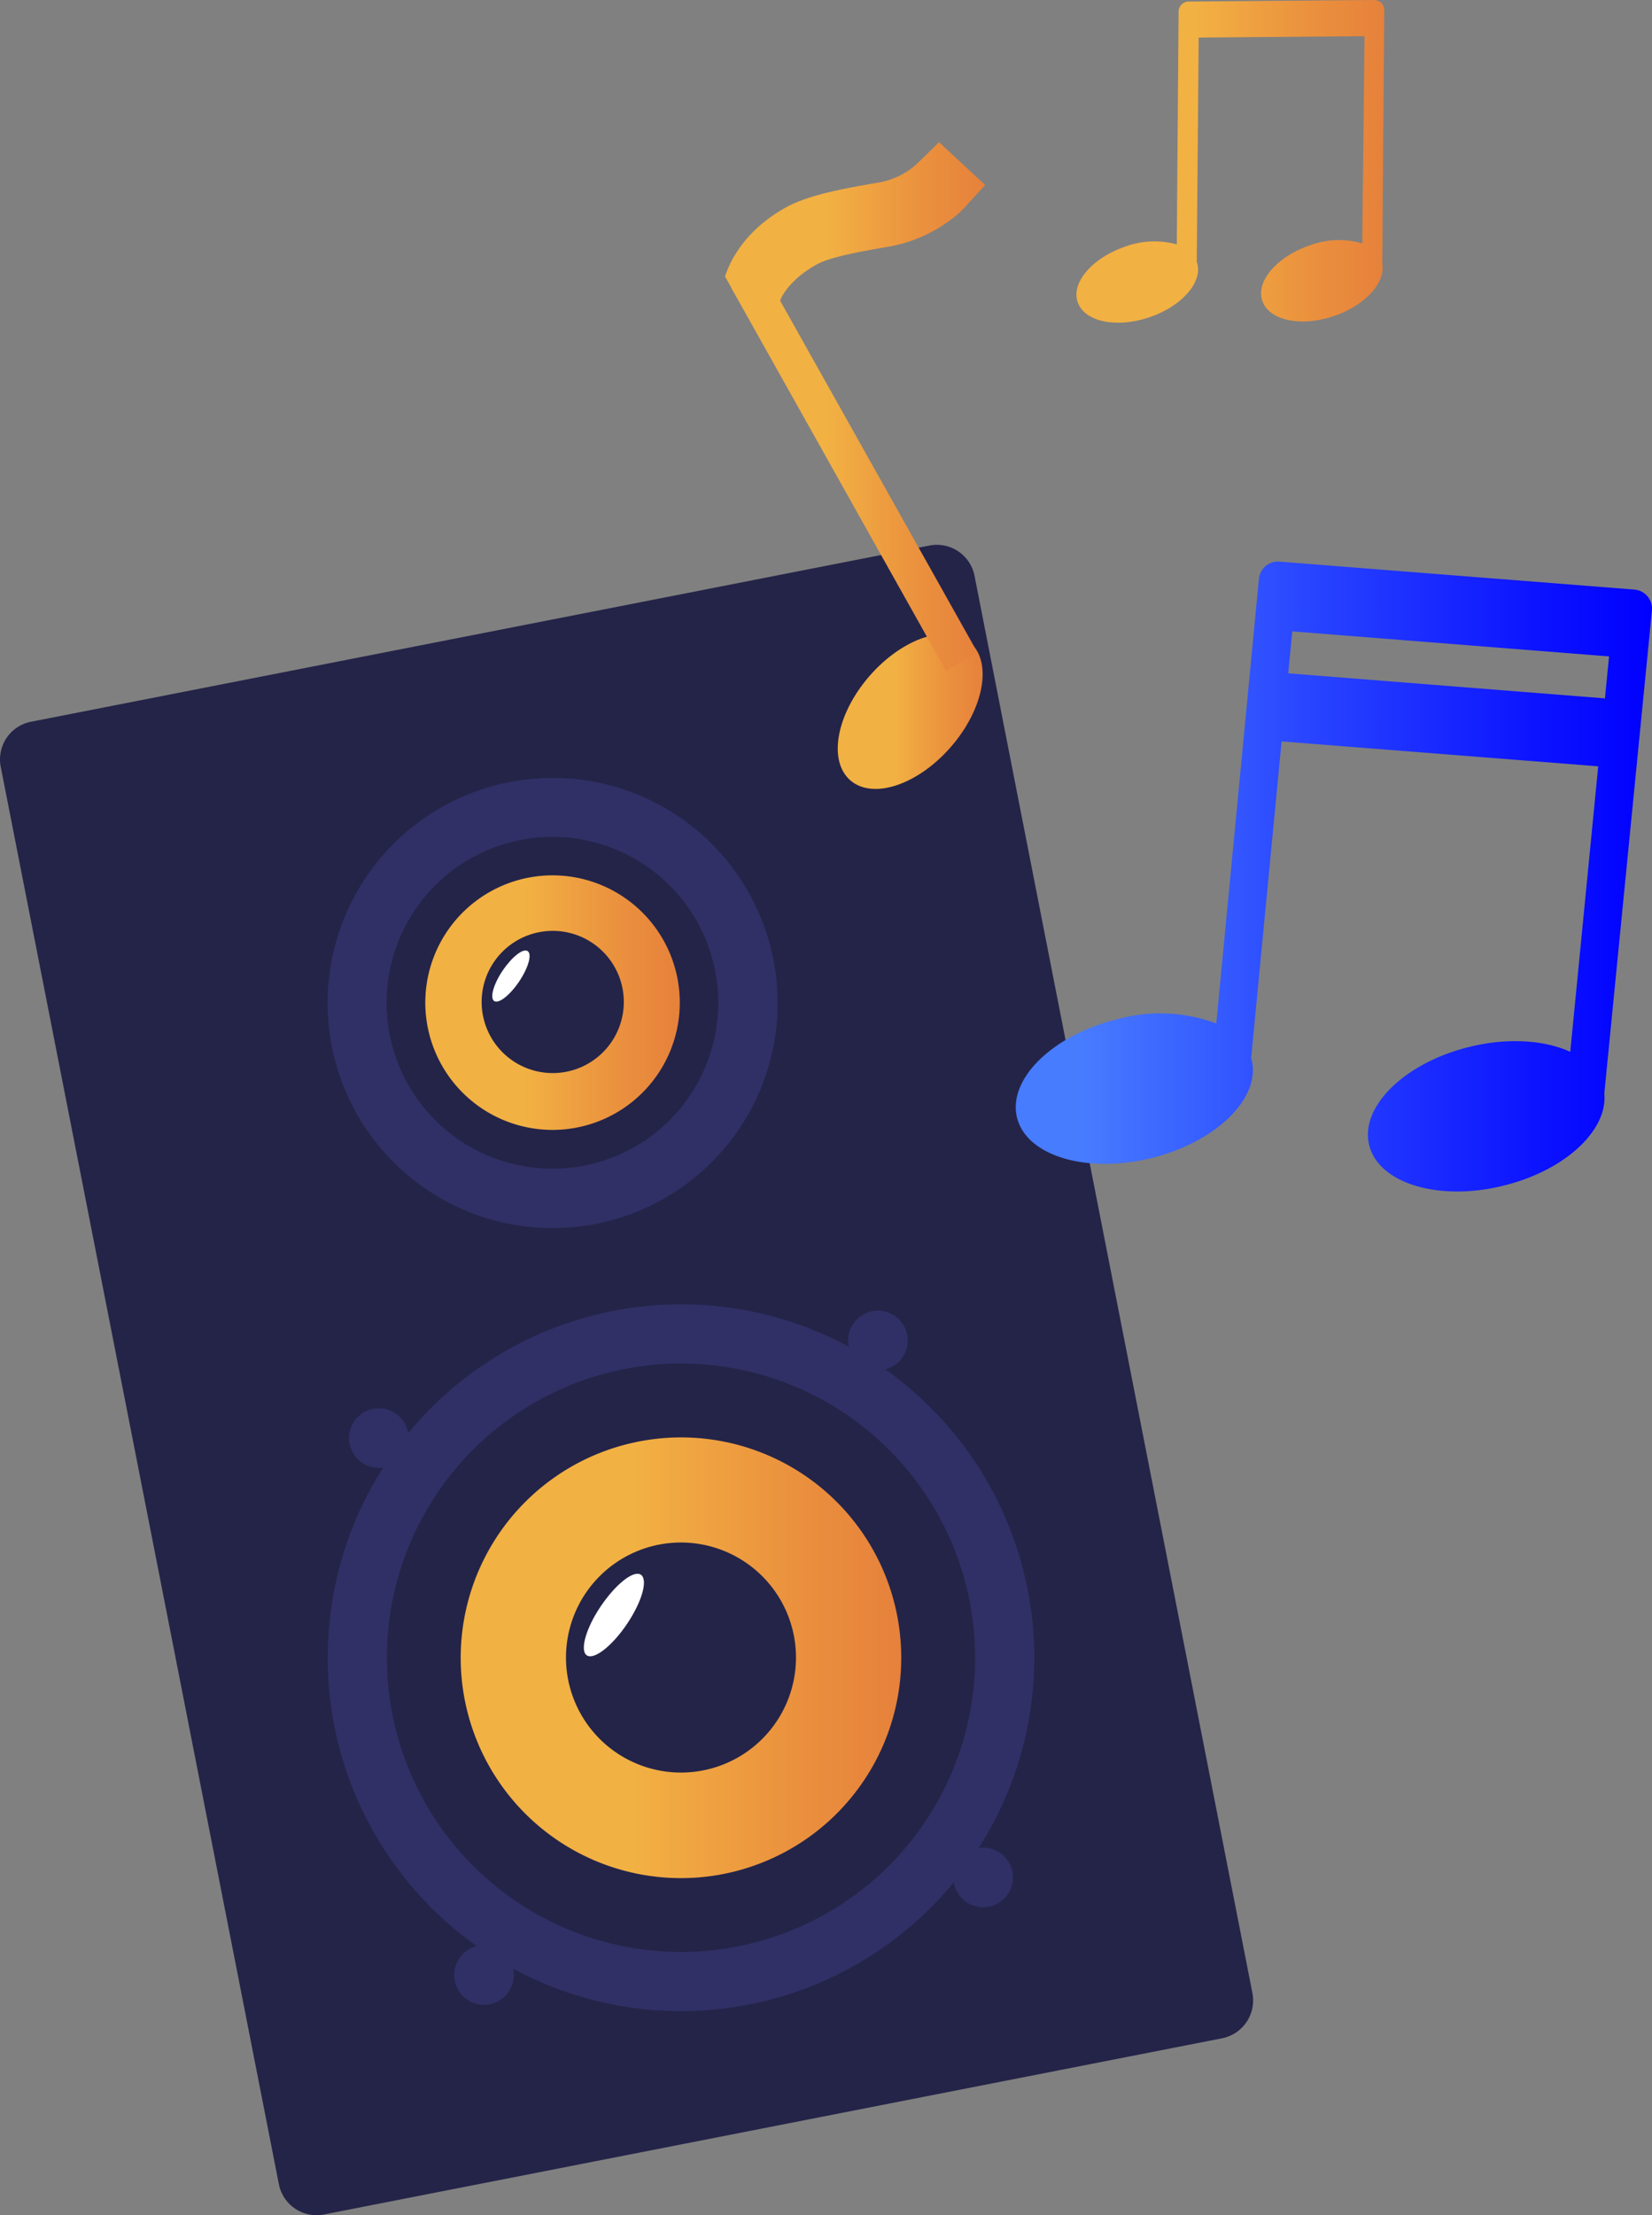 <svg xmlns="http://www.w3.org/2000/svg" xmlns:xlink="http://www.w3.org/1999/xlink" viewBox="0 0 209.17 280.4"><rect x="0" y="0" width="209.17" height="280.4" fill="#808080" stroke="none"/><defs><style>.cls-1{fill:#242449;}.cls-2{fill:#303066;}.cls-3{fill:url(#Безымянный_градиент_12);}.cls-4{fill:url(#Безымянный_градиент_12-2);}.cls-5{fill:#fff;}.cls-6{fill:url(#Безымянный_градиент_7);}.cls-7{fill:url(#Безымянный_градиент_12-3);}.cls-8{fill:url(#Безымянный_градиент_12-4);}.cls-9{fill:url(#Безымянный_градиент_12-5);}.cls-10{fill:url(#Безымянный_градиент_12-6);}</style><linearGradient id="Безымянный_градиент_12" x1="53.86" y1="126.91" x2="86.08" y2="126.91" gradientUnits="userSpaceOnUse"><stop offset="0.39" stop-color="#f2b143"/><stop offset="0.73" stop-color="#eb933e"/><stop offset="1" stop-color="#e6813b"/></linearGradient><linearGradient id="Безымянный_градиент_12-2" x1="58.33" y1="209.83" x2="114.12" y2="209.83" xlink:href="#Безымянный_градиент_12"/><linearGradient id="Безымянный_градиент_7" x1="128.59" y1="110.96" x2="209.17" y2="110.96" gradientUnits="userSpaceOnUse"><stop offset="0.1" stop-color="#487cff"/><stop offset="0.48" stop-color="#2742ff"/><stop offset="0.83" stop-color="#0b12ff"/><stop offset="1" stop-color="blue"/></linearGradient><linearGradient id="Безымянный_градиент_12-3" x1="136.25" y1="20.42" x2="175.27" y2="20.42" xlink:href="#Безымянный_градиент_12"/><linearGradient id="Безымянный_градиент_12-4" x1="106.07" y1="90.05" x2="124.42" y2="90.05" xlink:href="#Безымянный_градиент_12"/><linearGradient id="Безымянный_градиент_12-5" x1="92.59" y1="52.62" x2="123.78" y2="52.62" xlink:href="#Безымянный_градиент_12"/><linearGradient id="Безымянный_градиент_12-6" x1="91.8" y1="29.64" x2="124.74" y2="29.64" xlink:href="#Безымянный_градиент_12"/></defs><title>Ресурс 8</title><g id="Слой_2" data-name="Слой 2"><g id="OBJECTS"><path class="cls-1" d="M158.58,252.3a4.88,4.88,0,0,1-3.83,5.7L41,280.31a4.87,4.87,0,0,1-5.69-3.83L.09,97.05a4.86,4.86,0,0,1,3.82-5.69L117.7,69.05a4.86,4.86,0,0,1,5.69,3.83Z"/><path class="cls-2" d="M97.92,121.43A28.49,28.49,0,1,1,64.49,99,28.49,28.49,0,0,1,97.92,121.43Z"/><path class="cls-1" d="M90.55,122.87a21,21,0,1,1-24.62-16.55A21,21,0,0,1,90.55,122.87Z"/><path class="cls-3" d="M85.77,123.81a16.11,16.11,0,1,1-18.9-12.71A16.11,16.11,0,0,1,85.77,123.81Z"/><path class="cls-2" d="M130.12,201.23a44.73,44.73,0,1,1-52.5-35.29A44.72,44.72,0,0,1,130.12,201.23Z"/><path class="cls-1" d="M122.77,202.67a37.24,37.24,0,1,1-43.71-29.38A37.24,37.24,0,0,1,122.77,202.67Z"/><path class="cls-4" d="M113.59,204.47a27.89,27.89,0,1,1-32.73-22A27.87,27.87,0,0,1,113.59,204.47Z"/><path class="cls-1" d="M100.51,207a14.56,14.56,0,1,1-17.09-11.48A14.57,14.57,0,0,1,100.51,207Z"/><path class="cls-5" d="M81.15,199.33c.92.63.14,3.4-1.75,6.21s-4.17,4.59-5.09,4-.15-3.4,1.75-6.21S80.22,198.71,81.15,199.33Z"/><path class="cls-1" d="M78.83,125.17A9,9,0,1,1,68.23,118,9,9,0,0,1,78.83,125.17Z"/><path class="cls-5" d="M66.81,120.39c.58.38.09,2.11-1.08,3.85s-2.59,2.85-3.16,2.47-.1-2.12,1.08-3.86S66.24,120,66.81,120.39Z"/><path class="cls-2" d="M51.67,181.33a3.77,3.77,0,1,1-4.43-3A3.77,3.77,0,0,1,51.67,181.33Z"/><path class="cls-2" d="M107.46,170.39a3.77,3.77,0,1,0,3-4.42A3.77,3.77,0,0,0,107.46,170.39Z"/><path class="cls-2" d="M120.78,238.34a3.77,3.77,0,1,1,4.43,3A3.77,3.77,0,0,1,120.78,238.34Z"/><path class="cls-2" d="M65,249.28a3.78,3.78,0,1,0-3,4.42A3.79,3.79,0,0,0,65,249.28Z"/><path class="cls-6" d="M209.16,77.29a2.42,2.42,0,0,0-2.22-2.66L162,71.09a2.42,2.42,0,0,0-2.6,2.18L154,129.55a20.3,20.3,0,0,0-12.52-.54c-8.21,2-13.9,7.59-12.71,12.45s8.81,7.14,17,5.13,13.9-7.59,12.71-12.44c0-.06-.06-.1-.07-.16l3.86-40.14L202.36,97l-3.54,36.14c-3.24-1.48-7.88-1.83-12.75-.63-8.22,2-13.91,7.59-12.71,12.44s8.81,7.16,17,5.13c7.78-1.9,13.23-7,12.77-11.66Zm-5.43,5.8-.52,5.31-40.1-3.17.51-5.31Z"/><path class="cls-7" d="M175.27,1.27a1.34,1.34,0,0,0-.37-.9A1.35,1.35,0,0,0,174,0L150.48.2a1.28,1.28,0,0,0-1.25,1.26L149,30.94a10.61,10.61,0,0,0-6.54.28c-4.17,1.43-6.88,4.58-6,7.05s4.9,3.3,9.07,1.89,6.88-4.57,6-7l0-.08.24-28.32,21-.18-.29,26.23a10.47,10.47,0,0,0-6.64.25c-4.18,1.43-6.88,4.58-6,7.05s4.9,3.31,9.07,1.89c3.94-1.34,6.53-4.21,6.11-6.6Z"/><path class="cls-8" d="M122.83,81.33c2.85,2.47,1.76,8.39-2.43,13.21s-9.89,6.71-12.74,4.23-1.76-8.39,2.44-13.21S120,78.86,122.83,81.33Z"/><path class="cls-9" d="M123.78,82.62l-4,2.29L92.59,36.43l.37-1c.16-.44,1.77-4.46,7.37-7.55,2.67-1.49,7.1-2.26,11-2.94a11.49,11.49,0,0,0,6-2.93l1.57-1.66,3.38,3.1-1.55,1.7a16.1,16.1,0,0,1-8.65,4.35c-3.36.59-7.55,1.31-9.55,2.41a13.24,13.24,0,0,0-4.81,4.27Z"/><path class="cls-10" d="M120.13,28a18.38,18.38,0,0,1-7.71,3.24c-3.07.53-7.27,1.26-9,2.23-3.48,1.92-4.48,4.19-4.52,4.28l-1.55,3.62L92.93,37l-1.13-2c.19-.52,1.54-5.32,7.68-8.73,2.94-1.63,7.52-2.43,11.56-3.13a9.66,9.66,0,0,0,5.08-2.42L118.9,18l5.84,5.42-2.69,2.94A12.94,12.94,0,0,1,120.13,28Z"/></g></g></svg>